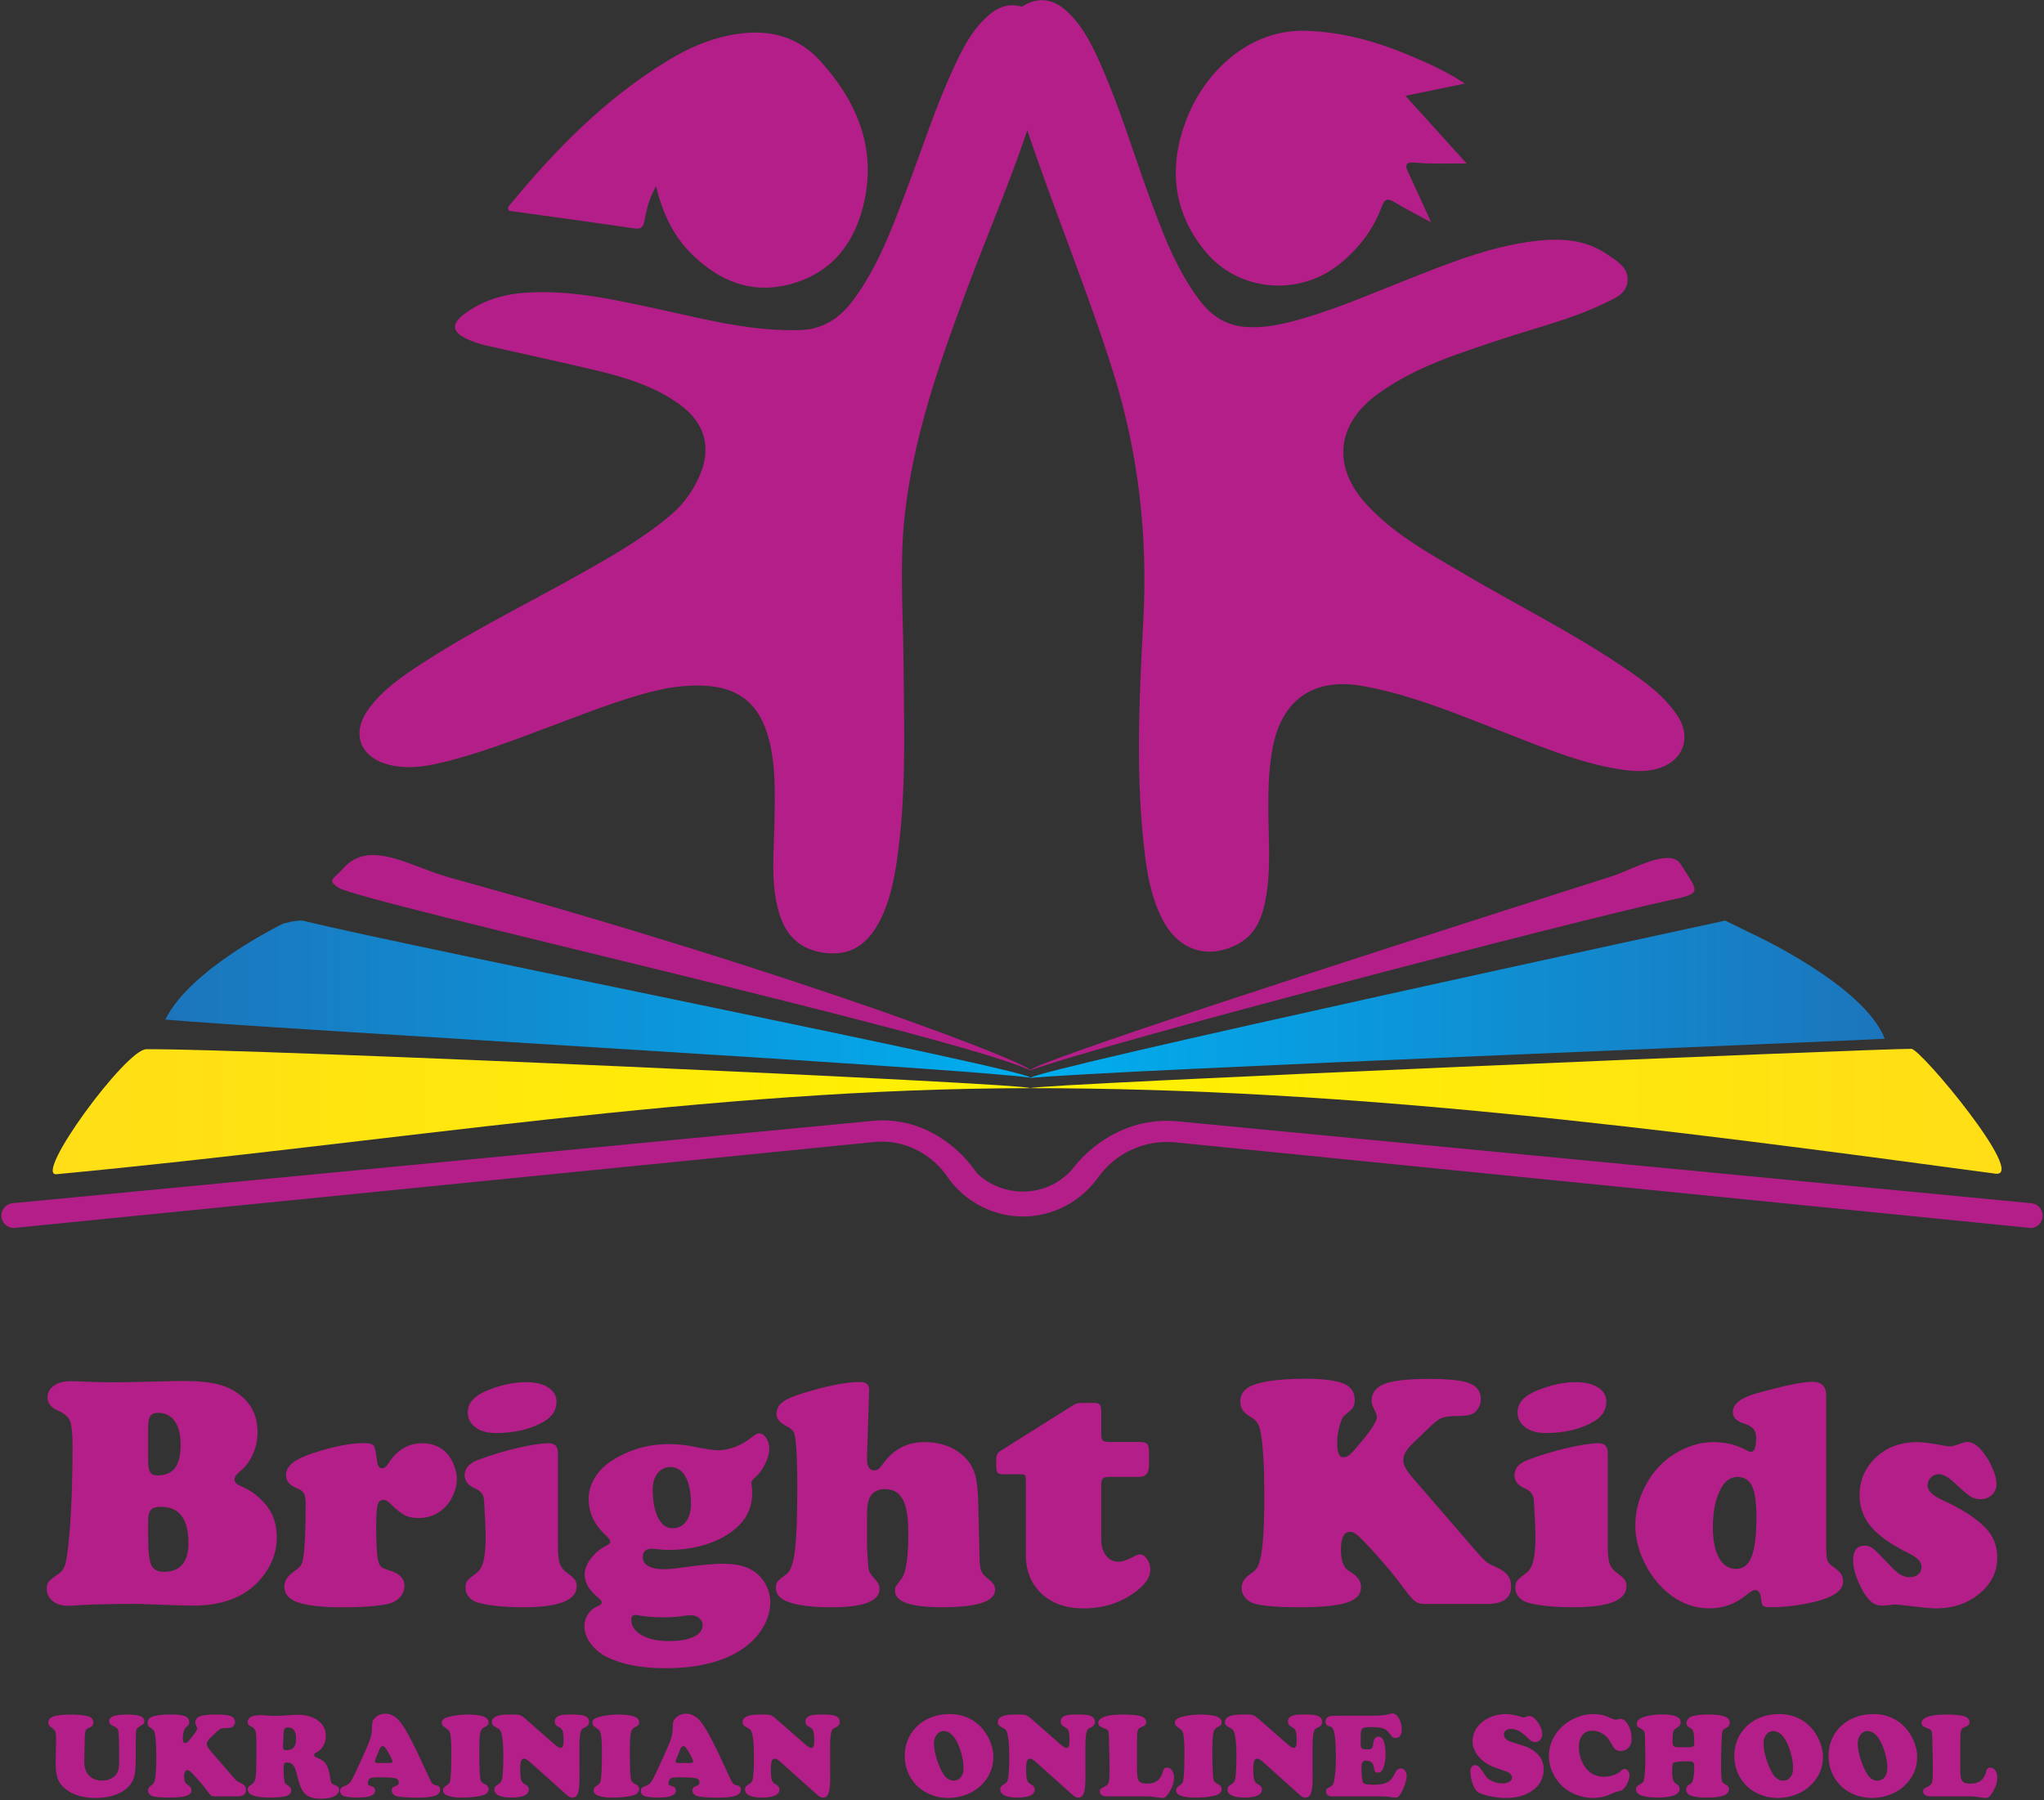 <svg width="1176" height="1036" viewBox="0 0 1176 1036" fill="none" xmlns="http://www.w3.org/2000/svg">
<rect x="0" y="0" width="1176" height="1036" fill="#333333" stroke="none"/>
<path d="M385.5 395.76C364.93 399.37 341.17 408.84 317.27 417.79C296.06 425.74 274.96 434 252.84 439.15C243.14 441.4 233.33 442.58 223.49 440.01C207.11 435.73 202 422.03 211.8 408.39C220.13 396.79 231.79 388.9 243.54 381.29C272.71 362.39 303.92 347.1 334.17 330.1C352.46 319.82 370.7 309.48 386.69 295.67C393.21 290.04 398.04 283.23 401.73 275.51C409.76 258.7 406.21 243.83 391.13 232.81C376.61 222.2 359.68 217.16 342.52 213.04C321.66 208.04 300.67 203.62 279.76 198.83C276.26 198.03 272.78 196.88 269.49 195.43C259.73 191.11 259.23 186.3 268.05 180.01C278.12 172.84 289.51 169.37 301.82 168.48C327.94 166.59 353.12 172.35 378.33 177.79C398.82 182.21 419.16 187.46 440.12 189.3C446.59 189.87 453.11 190.09 459.6 189.99C472.9 189.78 482.93 183.42 490.74 172.93C505.22 153.49 513.36 130.99 521.82 108.66C530.7 85.21 538.33 61.27 548.93 38.49C553.52 28.64 558.42 18.92 566.27 11.12C572.62 4.81 579.6 0.96 588.99 4.2C598.63 7.52 601.17 15.17 601.69 24.08C602.43 36.82 599.2 48.97 595.54 60.98C584.62 96.79 569.53 131.05 556.46 166.06C540.42 209.03 525.13 252.24 520.36 298.26C517.5 325.91 519.65 353.65 519.85 381.35C520.13 419.9 521.63 458.49 515.78 496.8C513.96 508.73 511.34 520.5 505.45 531.26C498.2 544.5 488.43 549.99 474.88 548.38C460.8 546.71 452.07 538.91 448.05 524.72C443.07 507.16 445.42 489.28 445.62 471.51C445.76 459.46 446.16 447.43 444.39 435.42C439.54 402.55 423.07 390.21 385.5 395.76Z" fill="#B41E89"/>
<path d="M377.47 107.19C373.46 114.14 371.97 120.47 370.83 126.83C370.15 130.64 369.01 132.06 364.72 131.42C340.69 127.85 316.6 124.62 292.84 121.31C291.63 119.5 292.77 118.64 293.46 117.79C319.81 85.77 348.67 56.45 384.4 34.75C397.68 26.68 411.9 20.8 427.58 19.12C445.06 17.24 460.34 22.17 472.08 35.21C492.59 57.98 504.05 84.2 497.36 115.43C492.2 139.5 478.81 157.36 453.86 163.74C432.2 169.27 413.95 161.7 398.46 146.68C387.63 136.17 381.23 123.03 377.47 107.19Z" fill="#B41E89"/>
<path d="M790.52 396.02C817.73 401.91 843.21 412.85 869.02 422.86C890.59 431.22 911.99 440.12 935.18 443.17C941.94 444.06 948.65 444.04 955.19 441.83C968.29 437.41 973.05 424.48 965.7 412.83C957.9 400.48 946.24 392.19 934.44 384.2C905.06 364.29 873.28 348.45 842.75 330.49C822.6 318.64 801.85 307.5 785.9 289.9C766.34 268.33 768.96 244.09 792.38 226.94C813.97 211.13 839.23 203.39 864.18 195.08C883.85 188.53 904.12 183.72 922.9 174.65C928.93 171.74 936.16 169.12 936.42 161.1C936.66 153.65 930.06 150.1 924.84 146.47C912.22 137.71 897.9 136.95 883.2 138.7C856.77 141.84 832.44 151.92 807.98 161.56C785.77 170.32 763.89 179.99 740.59 185.67C732.84 187.56 725.01 188.71 716.97 188.17C705.55 187.41 697.05 181.9 690.27 172.93C676.07 154.13 668.25 132.3 660.31 110.53C651.64 86.73 644.36 62.42 634.19 39.18C629.25 27.9 624.1 16.69 615.17 7.79C608.48 1.13 600.85 -2.16 591.61 1.84C582.95 5.59 580.38 13.04 580.15 21.84C579.65 40.81 585.51 58.49 591.43 76.07C606.99 122.25 625.73 167.29 640.35 213.82C655.05 260.61 660.4 308.17 657.8 357.2C655.39 402.61 653.13 448.19 658.93 493.6C660.47 505.61 662.97 517.44 668.41 528.36C677.54 546.69 694.36 552.44 711.87 543.43C720.99 538.74 725.24 530.49 727.42 521.02C731.69 502.45 729.72 483.58 729.71 464.83C729.7 452.75 730.03 440.75 732.52 428.86C737.95 402.98 755.17 390.67 781.26 394.32C784.37 394.77 787.44 395.45 790.52 396.02Z" fill="#B41E89"/>
<path d="M823.38 127.92C818.74 117.74 814.83 108.97 810.73 100.29C808.62 95.82 807.32 92.95 814.74 93.63C823.76 94.45 832.89 93.98 843.81 94.08C831.64 80.61 820.45 68.24 808.62 55.14C820.05 52.78 830.75 50.58 842.81 48.09C832.57 41.31 822.54 36.82 812.46 32.51C793.05 24.22 773.04 18.45 751.72 17.71C719.22 16.59 693.56 40.67 682.75 68.4C672.25 95.32 674.43 121.56 693.43 144.65C712.56 167.91 747.37 170.85 770.74 151.91C781.7 143.03 790.02 132.23 794.9 119.12C796.83 113.94 798.58 114.14 802.54 116.49C808.88 120.28 815.49 123.63 823.38 127.92Z" fill="#B41E89"/>
<path d="M1168.04 692.31L1167.58 692.29L677.47 645.26C653.51 642.96 630.93 654.31 616.38 673.48C616.36 673.51 616.33 673.54 616.31 673.56C610.16 680.16 601.79 684.63 592.26 685.52C580.69 686.61 570.03 682.55 562.31 675.37C562.22 675.28 562.11 675.16 562 675C548.27 655.1 526.16 642.7 502.1 645.01L8.42 692.29C4 692.31 0.78 695.53 0.78 699.48C0.78 703.43 4 706.65 7.95 706.65L503.04 657.17C520.2 655.45 536.42 663.94 545.91 678.35C546.15 678.72 546.39 679.06 546.63 679.36C556.44 692.03 571.8 700.04 588.54 700.04C605.93 700.04 621.81 691.41 631.55 677.89L631.68 677.71C641.8 663.4 658.83 655.64 676.27 657.39L1168.53 706.67C1172.51 706.64 1176.17 702.4 1175 697.68C1174.22 694.56 1171.26 692.44 1168.04 692.31Z" fill="#B41E89"/>
<path d="M592.8 620.32C637 615.85 1071.04 598.85 1084.36 597.72C1072.51 566.87 1008.21 537.43 1008.21 537.43L992.59 529.77C992.6 529.78 592.82 616.08 592.8 620.32Z" fill="url(#paint0_linear_1_3)"/>
<path d="M174.93 529.99C170.99 529.03 162.79 531.58 162.79 531.58C162.79 531.58 109.59 557.26 95.12 586.71C149.28 591.68 548.09 614.1 592.8 620.16C592.81 615.72 243.36 546.6 174.93 529.99Z" fill="url(#paint1_linear_1_3)"/>
<path d="M258.65 504.99C235.96 498.72 212.71 482.51 197.44 499.75C192.04 505.85 187.78 506.32 194.8 510.87C207.58 519.14 549.59 595.63 592.8 615.95C592.61 612.08 463.9 561.74 258.65 504.99Z" fill="#B41E89"/>
<path d="M967.02 497.34C960.82 487.47 938.97 500.55 927.55 504.19C765.67 555.73 592.58 612.04 592.8 615.95C628.97 602.11 906.21 529.77 960.71 518.03C979.63 513.96 977.38 513.82 967.02 497.34Z" fill="#B41E89"/>
<path d="M84.12 603.78C72.4 603.88 18.85 676.99 32.56 675.7C224.34 657.62 407.42 626.23 592.8 626.2C593.07 623.48 141.93 603.29 84.12 603.78Z" fill="url(#paint2_linear_1_3)"/>
<path d="M1099.71 603.56C1081.89 603.34 593.02 623.91 592.79 626.2C776.67 626.17 953.72 649.16 1147.97 675.38C1166.96 677.94 1105.14 603.62 1099.71 603.56Z" fill="url(#paint3_linear_1_3)"/>
<path d="M78.77 922.95L66.24 923.04C57.45 923.17 51.03 923.35 46.98 923.6C43.36 923.92 40.77 924.07 39.21 924.07C35.41 924.07 32.39 923.1 30.14 921.17C27.95 919.24 26.87 916.93 26.87 914.25C26.87 912.51 27.28 911.13 28.08 910.13C28.89 909.14 30.85 907.57 33.98 905.46C35.79 904.21 37.03 902.26 37.72 899.61C38.41 896.95 39.15 891.27 39.96 882.53C41.14 868.94 41.74 852.2 41.74 832.31C41.74 825.01 41.25 820.17 40.29 817.76C39.32 815.36 37.06 813.38 33.51 811.82C29.39 810.08 27.34 807.51 27.34 804.15C27.34 801.4 28.57 799.16 31.03 797.41C33.5 795.67 36.66 794.8 40.53 794.8C42.65 794.8 45.36 794.89 48.67 795.08C54.15 795.32 60.08 795.45 66.44 795.45C71.12 795.45 80.32 795.26 94.03 794.89C98.33 794.76 102.22 794.7 105.72 794.7C114.01 794.7 120.7 795.37 125.79 796.71C130.87 798.05 135.29 800.31 139.03 803.49C145.14 808.67 148.19 815.59 148.19 824.26C148.19 828.56 147.29 832.75 145.48 836.84C143.67 840.92 141.24 844.18 138.18 846.62C136 848.36 134.91 849.95 134.91 851.39C134.91 852.94 136.22 854.25 138.84 855.32C143.95 857.37 148.6 860.83 152.77 865.7C157.08 870.75 159.23 877.07 159.23 884.68C159.23 893.66 155.95 901.86 149.41 909.28C140.74 919.07 127.93 923.97 110.97 923.97C108.66 923.97 102.98 923.81 93.95 923.5C85.7 923.19 80.65 923.01 78.77 922.95ZM85.23 821.46V840.73C85.23 843.78 85.62 845.93 86.4 847.18C87.18 848.43 88.54 849.05 90.47 849.05C95.08 849.05 98.47 847.63 100.66 844.79C102.85 841.95 103.93 837.51 103.93 831.46C103.93 825.6 102.81 821.06 100.57 817.85C98.32 814.64 95.14 813.03 91.03 813.03C88.84 813.03 87.33 813.64 86.49 814.85C85.64 816.09 85.23 818.28 85.23 821.46ZM85.23 875.33V884.22C85.23 892.39 85.82 897.81 87.01 900.49C88.19 903.17 90.59 904.51 94.21 904.51C103.69 904.51 108.42 898.96 108.42 887.86C108.42 874.02 103.13 867.1 92.52 867.1C89.78 867.1 87.88 867.7 86.82 868.88C85.75 870.07 85.23 872.22 85.23 875.33Z" fill="#B41E89"/>
<path d="M208.96 830.44C212.27 830.44 214.28 830.91 215 831.84C215.71 832.78 216.36 835.77 216.92 840.82C217.24 843.57 218.2 844.94 219.82 844.94C221.07 844.94 222.25 844.04 223.38 842.22C228.37 834.43 234.88 830.53 242.92 830.53C248.59 830.53 253.25 832.37 256.86 836.05C258.6 837.86 260.04 840.18 261.16 843.02C262.28 845.86 262.84 848.59 262.84 851.21C262.84 854.15 262.15 857.15 260.79 860.24C259.42 863.33 257.64 865.87 255.46 867.87C251.47 871.67 246.57 873.57 240.77 873.57C237.59 873.57 234.92 873.01 232.77 871.89C230.62 870.77 227.8 868.49 224.3 865.06C222.99 863.75 221.78 863.1 220.65 863.1C218.91 863.1 217.77 864.08 217.24 866.05C216.71 868.01 216.44 872.15 216.44 878.45C216.44 887.86 216.77 894.29 217.46 897.71C217.9 899.58 218.51 900.88 219.28 901.59C220.07 902.3 221.73 903.04 224.29 903.79C229.9 905.48 232.71 908.41 232.71 912.59C232.71 915.15 231.81 917.37 230 919.28C228.18 921.18 225.79 922.44 222.8 923.07C216.81 924.32 208.02 924.94 196.42 924.94C185.38 924.94 177 923.97 171.26 922.04C166.15 920.3 163.59 917.27 163.59 912.97C163.59 909.73 165.46 906.83 169.2 904.27C171.02 903.09 172.26 902.01 172.95 901.04C173.63 900.07 174.1 898.75 174.35 897.06C175.34 891.39 175.85 880.88 175.85 865.54C175.85 862.74 175.53 860.72 174.91 859.5C174.29 858.29 173.04 857.3 171.17 856.55C166.74 854.81 164.53 852.29 164.53 848.98C164.53 845.98 166.06 843.41 169.11 841.26C172.16 839.1 177.28 836.97 184.45 834.85C194.07 831.97 202.23 830.5 208.96 830.44Z" fill="#B41E89"/>
<path d="M321.02 836.33V890.67C321.02 894.97 321.41 898.12 322.19 900.12C322.97 902.12 324.55 903.95 326.92 905.63C328.85 907 330.15 908.18 330.8 909.14C331.45 910.11 331.78 911.34 331.78 912.84C331.78 920.88 321.59 924.9 301.2 924.9C290.22 924.9 281.52 924.02 275.11 922.28C272.92 921.66 271.16 920.56 269.82 919.01C268.47 917.45 267.81 915.68 267.81 913.68C267.81 911.99 268.15 910.68 268.84 909.75C269.53 908.81 271.27 907.32 274.08 905.26C276.01 903.82 277.38 901.48 278.19 898.25C279 895.01 279.41 890.17 279.41 883.75C279.41 881.69 279.27 877.84 278.99 872.19C278.71 866.55 278.51 863.26 278.38 862.32C278.01 859.76 276.26 857.8 273.14 856.43C269.27 854.75 267.34 852.26 267.34 848.95C267.34 845.02 269.87 842.09 274.92 840.16C281.9 837.48 289.38 835.2 297.37 833.33C305.35 831.46 311.52 830.52 315.88 830.52C319.3 830.53 321.02 832.46 321.02 836.33ZM302.5 795.37C307.92 795.37 312.23 796.38 315.41 798.41C318.59 800.43 320.18 803.16 320.18 806.6C320.18 811.4 317.78 815.2 312.97 818.01C305.36 822.44 296.17 824.65 285.38 824.65C280.83 824.65 277.21 823.77 274.53 822.03C270.92 819.79 269.11 816.67 269.11 812.68C269.11 807.31 272.94 803.1 280.61 800.05C288.4 796.92 295.7 795.37 302.5 795.37Z" fill="#B41E89"/>
<path d="M436.71 824.83C438.27 824.83 439.65 825.72 440.83 827.5C442.01 829.27 442.6 831.35 442.6 833.72C442.6 836.28 441.8 839.18 440.22 842.42C438.63 845.66 436.71 848.25 434.47 850.18C433.03 851.43 432.32 852.43 432.32 853.18C432.32 853.36 432.37 854.11 432.5 855.42C432.69 856.73 432.78 857.91 432.78 858.97C432.78 866.4 430.29 872.63 425.3 877.68C420.81 882.17 415.03 885.66 407.95 888.15C400.87 890.65 393.09 891.9 384.61 891.9C382.55 891.9 380.52 891.77 378.53 891.52C376.9 891.33 375.66 891.24 374.79 891.24C371.48 891.24 369.83 892.89 369.83 896.2C369.83 898.32 370.91 899.99 373.06 901.21C375.21 902.42 378.13 903.03 381.81 903.03C384.29 903.03 387.97 902.69 392.84 902C403.07 900.56 410.61 899.85 415.47 899.85C422.83 899.85 428.53 901.06 432.59 903.49C435.83 905.36 438.4 907.98 440.31 911.35C442.21 914.72 443.16 918.33 443.16 922.2C443.16 928.5 440.85 934.6 436.24 940.53C430.75 947.51 422.67 952.69 412.01 956.05C403.65 958.67 394 959.98 383.02 959.98C369.17 959.98 357.95 957.87 349.35 953.62C345.36 951.62 342.18 949 339.81 945.77C337.43 942.53 336.25 939.16 336.25 935.67C336.25 933.23 336.92 930.99 338.26 928.93C339.6 926.87 341.3 925.41 343.36 924.54C345.23 923.79 346.17 922.98 346.17 922.1C346.17 921.42 345.38 920.42 343.83 919.11C338.84 914.94 336.35 910.6 336.35 906.11C336.35 903.12 337.54 900.03 339.95 896.85C342.35 893.67 345.33 891.21 348.89 889.46C350.39 888.72 351.13 887.97 351.13 887.22C351.13 886.34 350.2 885.03 348.33 883.29C341.91 877.37 338.69 870.44 338.69 862.53C338.69 858.36 339.83 854.36 342.11 850.56C344.39 846.76 347.55 843.51 351.61 840.83C361.65 834.28 372.78 831.01 385.01 831.01C389.87 831.01 395.29 831.63 401.28 832.88C406.95 834 410.85 834.56 412.97 834.56C419.76 834.56 426.53 831.89 433.26 826.52C434.75 825.39 435.91 824.83 436.71 824.83ZM365.54 929.31C363.98 929.31 363.2 930.21 363.2 932.02C363.2 935.7 365.2 938.68 369.18 940.96C373.17 943.23 378.35 944.37 384.71 944.37C390.83 944.37 395.61 943.57 399.07 941.94C402.53 940.32 404.26 938.05 404.26 935.11C404.26 933.56 403.6 932.23 402.3 931.14C400.99 930.05 399.36 929.5 397.43 929.5C396.44 929.5 395 929.63 393.13 929.88C389.63 930.44 385.74 930.72 381.44 930.72C378.26 930.72 375.2 930.57 372.27 930.25C370.08 930.06 368.31 929.82 366.94 929.5C366.32 929.36 365.85 929.31 365.54 929.31ZM385.93 844.19C382.81 844.19 380.3 845.37 378.4 847.74C376.5 850.11 375.55 853.26 375.55 857.19C375.55 863.92 376.58 869.31 378.64 873.37C380.7 877.42 383.42 879.45 386.78 879.45C390.09 879.45 392.71 878.19 394.64 875.66C396.56 873.14 397.54 869.76 397.54 865.51C397.54 858.84 396.52 853.65 394.5 849.93C392.46 846.23 389.61 844.32 385.93 844.19Z" fill="#B41E89"/>
<path d="M500.04 799.95L498.83 839.14C498.7 843.81 500.14 846.15 503.13 846.15C504.63 846.15 506.09 845.12 507.53 843.06C513.57 834.27 521.65 829.88 531.75 829.88C541.66 829.88 549.55 832.91 555.41 838.95C558.03 841.63 559.88 844.81 560.98 848.49C562.07 852.17 562.68 857.43 562.8 864.3L563.64 898.06C563.7 900.99 564.09 903.14 564.81 904.51C565.52 905.88 567.2 907.6 569.82 909.66C571.63 911.09 572.53 912.8 572.53 914.8C572.53 921.53 562.37 924.9 542.04 924.9C523.95 924.9 514.92 921.76 514.92 915.45C514.92 914.39 515.07 913.58 515.38 913.02C515.7 912.46 516.79 910.97 518.66 908.53C521.28 905.11 522.58 896.53 522.58 882.81C522.58 874.53 521.8 868.47 520.25 864.67C518.19 859.49 514.51 856.91 509.21 856.91C505.41 856.91 502.6 858.28 500.79 861.02C499.48 863.02 498.83 866.76 498.83 872.25V890.3C499.26 898.28 499.64 902.79 499.95 903.86C500.27 904.92 501.69 906.89 504.25 909.75C505.43 911.06 506.03 912.59 506.03 914.33C506.03 921.38 496.86 924.9 478.53 924.9C457.08 924.9 446.36 921.25 446.36 913.96C446.36 912.27 446.7 910.98 447.39 910.08C448.08 909.18 449.76 907.79 452.44 905.92C454.81 904.24 456.44 899.7 457.35 892.31C458.26 884.92 458.71 872.69 458.71 855.6C458.71 842.19 458.33 832.91 457.58 827.73C457.34 825.8 456.88 824.38 456.22 823.47C455.57 822.57 454.33 821.65 452.52 820.71C448.65 818.71 446.72 816.41 446.72 813.79C446.72 810.67 448.19 808.15 451.12 806.22C454.05 804.29 459.67 802.19 467.96 799.95C479.18 796.83 488.12 795.27 494.8 795.27C498.42 795.27 500.16 796.83 500.04 799.95Z" fill="#B41E89"/>
<path d="M633.6 854.38V885.99C633.6 889.73 634.52 892.79 636.36 895.16C638.2 897.53 640.55 898.71 643.43 898.71C645.86 898.71 649.07 897.59 653.06 895.35C654 894.78 654.93 894.5 655.87 894.5C657.36 894.5 658.73 895.41 659.98 897.22C661.23 899.03 661.85 900.99 661.85 903.11C661.85 906.98 659.74 910.68 655.49 914.24C646.64 921.78 635.91 925.56 623.32 925.56C613.35 925.56 605.33 922.73 599.28 917.09C593.24 911.44 590.21 904.01 590.21 894.77V851.57C590.21 850.13 590.04 849.25 589.7 848.9C589.36 848.55 588.47 848.39 587.03 848.39H577.4C575.59 848.39 574.44 848.09 573.94 847.5C573.44 846.91 573.19 845.52 573.19 843.34V839.22C573.25 837.35 573.97 835.98 575.34 835.1L618.18 808.17C619.24 807.61 620.55 807.33 622.11 807.33H629.68C631.24 807.33 632.28 807.69 632.81 808.41C633.33 809.12 633.61 810.54 633.61 812.67V825.29C633.61 827.17 633.91 828.38 634.5 828.94C635.1 829.5 636.36 829.78 638.29 829.78H655.59C657.89 829.78 659.39 830.2 660.08 831.04C660.77 831.88 661.11 833.68 661.11 836.42V841.94C661.11 844.94 660.67 847.01 659.8 848.16C658.92 849.31 657.33 849.89 655.03 849.89H638.1C636.36 849.89 635.16 850.21 634.54 850.83C633.91 851.46 633.6 852.64 633.6 854.38Z" fill="#B41E89"/>
<path d="M822.91 820.9L812.9 830.53C809.22 834.03 807.38 837.21 807.38 840.07C807.38 841.63 807.8 843.19 808.64 844.75C809.48 846.3 811.05 848.43 813.37 851.11L848.35 891.61C851.47 895.22 853.62 897.52 854.8 898.48C855.98 899.46 857.76 900.47 860.13 901.52C863.5 902.96 865.88 904.55 867.29 906.29C868.7 908.03 869.4 910.31 869.4 913.12C869.4 919.72 864.69 923.03 855.28 923.03H819.83C817.4 923.03 815.48 922.5 814.07 921.44C812.67 920.38 810.44 917.76 807.38 913.58C802.52 906.91 796.1 899.24 788.12 890.58C784.62 886.84 782.18 884.39 780.77 883.24C779.37 882.08 778.07 881.51 776.89 881.51C773.28 881.51 771.47 884.92 771.47 891.71C771.47 897.26 772.65 901.1 775.02 903.21C775.45 903.53 776.46 904.21 778.02 905.27C781.38 907.46 783.07 910.17 783.07 913.41C783.07 917.52 780.32 920.47 774.84 922.25C769.35 924.03 760.12 924.92 747.15 924.92C735.61 924.92 727.19 924.23 721.9 922.86C719.65 922.24 717.83 921.1 716.43 919.44C715.03 917.8 714.33 915.93 714.33 913.87C714.33 910.57 716.2 907.74 719.95 905.36C721.63 904.24 722.83 903.01 723.55 901.66C724.26 900.32 724.94 898.06 725.56 894.88C726.81 887.83 727.43 876.98 727.43 862.33C727.43 844.88 726.77 832.5 725.46 825.2C724.96 822.21 724.28 820.06 723.41 818.75C722.53 817.44 721.01 816.16 718.82 814.91C715.33 812.92 713.59 810.14 713.59 806.59C713.59 803.6 714.67 801.2 716.86 799.39C719.04 797.58 722.53 796.21 727.33 795.27C733.69 794.02 741.68 793.4 751.28 793.4C761.06 793.4 768.33 794.34 773.07 796.21C777.31 797.95 779.43 801.07 779.43 805.56C779.43 807.43 779.1 808.88 778.45 809.91C777.8 810.94 776.09 812.55 773.35 814.73C772.35 815.6 771.43 817.69 770.59 820.99C769.75 824.3 769.33 827.54 769.33 830.72C769.33 835.96 770.51 838.58 772.88 838.58C774.32 838.58 775.7 837.96 777.04 836.7C778.38 835.46 781.08 832.34 785.13 827.35C789.81 821.55 792.15 817.59 792.15 815.47C792.15 814.35 791.55 812.67 790.37 810.42C789.56 808.87 789.15 807.43 789.15 806.12C789.15 801.5 791.64 798.25 796.64 796.34C801.63 794.44 810.14 793.49 822.17 793.49C831.77 793.49 838.88 794.11 843.49 795.36C849.16 796.91 852 800.22 852 805.27C852 807.27 851.41 809.12 850.23 810.84C849.05 812.56 847.57 813.66 845.83 814.16C844.52 814.59 841.49 814.85 836.76 814.9C833.45 814.96 830.98 815.35 829.32 816.07C827.66 816.8 825.53 818.41 822.91 820.9Z" fill="#B41E89"/>
<path d="M925.04 836.33V890.67C925.04 894.97 925.44 898.12 926.21 900.12C926.99 902.12 928.56 903.95 930.93 905.63C932.86 907 934.16 908.18 934.81 909.14C935.47 910.11 935.79 911.34 935.79 912.84C935.79 920.88 925.6 924.9 905.21 924.9C894.23 924.9 885.53 924.02 879.11 922.28C876.93 921.66 875.17 920.56 873.82 919.01C872.48 917.45 871.81 915.68 871.81 913.68C871.81 911.99 872.15 910.68 872.84 909.75C873.53 908.81 875.27 907.32 878.07 905.26C880 903.82 881.38 901.48 882.19 898.25C883 895.01 883.41 890.17 883.41 883.75C883.41 881.69 883.27 877.84 882.99 872.19C882.71 866.55 882.5 863.26 882.38 862.32C882 859.76 880.26 857.8 877.14 856.43C873.27 854.75 871.34 852.26 871.34 848.95C871.34 845.02 873.87 842.09 878.92 840.16C885.9 837.48 893.38 835.2 901.36 833.33C909.35 831.46 915.52 830.52 919.88 830.52C923.33 830.53 925.04 832.46 925.04 836.33ZM906.52 795.37C911.94 795.37 916.24 796.38 919.42 798.41C922.6 800.43 924.19 803.16 924.19 806.6C924.19 811.4 921.8 815.2 916.99 818.01C909.38 822.44 900.19 824.65 889.4 824.65C884.85 824.65 881.23 823.77 878.55 822.03C874.94 819.79 873.13 816.67 873.13 812.68C873.13 807.31 876.96 803.1 884.63 800.05C892.43 796.92 899.72 795.37 906.52 795.37Z" fill="#B41E89"/>
<path d="M1050.66 802.85V888.24C1050.66 893.1 1050.86 896.22 1051.27 897.59C1051.68 898.96 1052.81 900.3 1054.69 901.61C1056.93 903.17 1058.45 904.55 1059.23 905.73C1060.01 906.91 1060.4 908.35 1060.4 910.03C1060.4 915.02 1055.39 918.82 1045.35 921.44C1036.31 923.74 1027.26 924.9 1018.22 924.9C1016.22 924.9 1014.93 924.6 1014.34 924.01C1013.74 923.41 1013.36 922 1013.17 919.75C1012.86 916.57 1011.73 914.98 1009.81 914.98C1008.74 914.98 1007.09 915.91 1004.85 917.78C998.49 922.96 991.41 925.55 983.62 925.55C973.95 925.55 965.25 921.96 957.52 914.79C952.98 910.49 949.29 905.53 946.49 899.92C942.75 892.62 940.88 885.24 940.88 877.75C940.88 868.96 943.31 860.49 948.17 852.31C952.66 844.77 958.77 838.98 966.5 834.92C972.99 831.55 979.37 829.87 985.68 829.87C992.91 829.87 999.39 831.49 1005.13 834.73C1006.06 835.23 1006.81 835.48 1007.37 835.48C1009.37 835.48 1010.37 832.8 1010.37 827.44C1010.37 825.13 1009.82 823.37 1008.73 822.15C1007.65 820.93 1005.69 819.89 1002.88 819.02C998.96 817.77 996.99 815.59 996.99 812.47C996.99 807.92 1001.52 804.37 1010.55 801.81C1026.51 797.38 1037.21 795.17 1042.63 795.17C1047.98 795.18 1050.66 797.74 1050.66 802.85ZM999.87 849.89C995.81 849.89 992.61 852.04 990.24 856.35C987.06 862.09 985.47 869.63 985.47 878.98C985.47 887.46 987 893.85 990.05 898.15C992.24 901.27 995.2 902.83 998.94 902.83C1002.99 902.83 1005.93 900.47 1007.78 895.77C1009.61 891.06 1010.54 883.47 1010.54 872.99C1010.54 863.4 1009.46 857 1007.27 853.82C1005.58 851.33 1003.11 850.02 999.87 849.89Z" fill="#B41E89"/>
<path d="M1103.3 829.88C1106.43 829.88 1111.5 830.57 1118.55 831.94C1119.99 832.18 1121.17 832.31 1122.1 832.31C1123.17 832.31 1125.22 831.75 1128.28 830.63C1129.71 830.06 1130.93 829.78 1131.92 829.78C1134.79 829.78 1137.69 831.62 1140.62 835.3C1142.99 838.24 1144.92 841.44 1146.42 844.94C1147.92 848.43 1148.67 851.45 1148.67 854.01C1148.67 856.5 1147.79 858.57 1146.05 860.23C1144.3 861.88 1142.12 862.71 1139.5 862.71C1137.31 862.71 1135.37 862.18 1133.65 861.12C1131.93 860.05 1129.18 857.71 1125.37 854.1C1121.38 850.23 1118.07 848.3 1115.45 848.3C1113.71 848.3 1112.2 848.94 1110.91 850.22C1109.64 851.5 1108.99 853.01 1108.99 854.76C1108.99 857.81 1111.92 860.68 1117.78 863.36C1128.31 868.1 1136.39 873.27 1142 878.89C1146.74 883.62 1149.11 889.42 1149.11 896.28C1149.11 904.95 1145.31 912.18 1137.7 917.98C1131.16 923.03 1123.15 925.56 1113.67 925.56C1111.23 925.56 1106.8 925.15 1100.39 924.34C1094.34 923.65 1090.94 923.31 1090.19 923.31C1089.38 923.31 1088.45 923.4 1087.39 923.59C1085.57 923.84 1084.26 923.97 1083.46 923.97C1080.52 923.97 1078.22 923.22 1076.54 921.72C1073.98 919.42 1071.61 915.78 1069.43 910.82C1067.24 905.86 1066.15 901.6 1066.15 898.05C1066.15 892.31 1068.4 889.44 1072.89 889.44C1074.63 889.44 1076.24 890.02 1077.71 891.17C1079.17 892.33 1082.25 895.4 1086.93 900.39C1089.49 903.13 1091.6 905.02 1093.29 906.05C1094.97 907.08 1096.78 907.59 1098.71 907.59C1100.77 907.59 1102.42 907.04 1103.67 905.95C1104.92 904.86 1105.54 903.41 1105.54 901.6C1105.54 898.8 1103.14 896.24 1098.34 893.93C1088.29 889.01 1081.05 883.93 1076.59 878.69C1072.13 873.45 1069.9 867.41 1069.9 860.54C1069.9 853.12 1072.17 846.74 1076.72 841.37C1083.23 833.71 1092.08 829.88 1103.3 829.88Z" fill="#B41E89"/>
<path d="M78.08 1004.33V1012.63C78.08 1017.64 77.71 1021.19 76.96 1023.28C75.35 1027.68 71.81 1030.86 66.35 1032.84C63.04 1034.06 59.3 1034.68 55.13 1034.68C47.85 1034.68 42.02 1032.95 37.65 1029.48C35.52 1027.78 34.04 1025.81 33.23 1023.56C32.41 1021.31 32.01 1018.07 32.01 1013.83C32.01 1012.17 32.07 1009.45 32.18 1005.67C32.25 1003 32.28 1001.23 32.28 1000.36C32.28 998.48 32.14 997.17 31.85 996.45C31.56 995.73 30.95 995.04 30 994.41C28.5 993.44 27.76 992.35 27.76 991.15C27.76 990.27 28.14 989.48 28.9 988.8C29.66 988.12 30.66 987.66 31.91 987.41C34.4 986.91 37.35 986.66 40.75 986.66C44.49 986.66 47.6 986.94 50.07 987.51C52.5 988.05 53.71 989.29 53.71 991.22C53.71 992.17 53.36 992.93 52.66 993.5C52.5 993.64 51.82 993.99 50.62 994.55C49.89 994.87 49.4 995.45 49.14 996.28C48.88 997.11 48.75 998.5 48.75 1000.43C48.75 1002.4 48.66 1006.67 48.48 1013.22C48.37 1017.12 49.42 1020.09 51.64 1022.13C53.45 1023.81 55.79 1024.65 58.65 1024.65C60.46 1024.65 62.11 1024.32 63.58 1023.65C65.05 1022.98 66.18 1022.07 66.95 1020.91C67.56 1020.03 67.98 1019.04 68.21 1017.95C68.44 1016.86 68.55 1015.38 68.55 1013.49V1006C68.44 1000.26 68.27 996.9 68.06 995.92C67.84 994.93 67.11 994.16 65.87 993.59C64.69 993.07 63.89 992.59 63.45 992.16C63.01 991.73 62.8 991.2 62.8 990.56C62.8 989.2 63.61 988.21 65.23 987.58C66.85 986.96 69.45 986.64 73.04 986.64C76.55 986.64 79.1 986.95 80.68 987.56C82.26 988.17 83.04 989.15 83.04 990.48C83.04 991.14 82.9 991.63 82.63 991.94C82.36 992.25 81.64 992.74 80.49 993.4C79.29 994.08 78.6 994.81 78.43 995.59C78.23 996.39 78.13 999.3 78.08 1004.33Z" fill="#B41E89"/>
<path d="M124.64 996.61L121 1000.11C119.66 1001.38 118.99 1002.54 118.99 1003.58C118.99 1004.15 119.14 1004.71 119.45 1005.28C119.76 1005.85 120.33 1006.62 121.17 1007.59L133.89 1022.32C135.02 1023.64 135.81 1024.47 136.24 1024.82C136.67 1025.17 137.32 1025.54 138.18 1025.93C139.4 1026.45 140.27 1027.03 140.78 1027.66C141.29 1028.29 141.55 1029.12 141.55 1030.14C141.55 1032.54 139.84 1033.75 136.41 1033.75H123.52C122.64 1033.75 121.94 1033.56 121.43 1033.17C120.92 1032.78 120.11 1031.83 119 1030.31C117.23 1027.88 114.9 1025.1 111.99 1021.94C110.72 1020.58 109.83 1019.69 109.32 1019.27C108.81 1018.85 108.34 1018.64 107.91 1018.64C106.6 1018.64 105.94 1019.88 105.94 1022.35C105.94 1024.37 106.37 1025.76 107.23 1026.53C107.39 1026.64 107.75 1026.89 108.32 1027.28C109.54 1028.07 110.16 1029.06 110.16 1030.24C110.16 1031.74 109.16 1032.81 107.17 1033.45C105.17 1034.1 101.82 1034.42 97.1 1034.42C92.9 1034.42 89.84 1034.17 87.92 1033.67C87.1 1033.44 86.44 1033.03 85.93 1032.43C85.42 1031.83 85.16 1031.15 85.16 1030.41C85.16 1029.21 85.84 1028.18 87.2 1027.32C87.81 1026.91 88.25 1026.46 88.51 1025.98C88.77 1025.49 89.01 1024.67 89.24 1023.51C89.69 1020.95 89.92 1017 89.92 1011.67C89.92 1005.32 89.68 1000.82 89.21 998.17C89.03 997.08 88.78 996.3 88.46 995.82C88.14 995.34 87.59 994.88 86.79 994.43C85.52 993.71 84.89 992.7 84.89 991.4C84.89 990.31 85.29 989.44 86.08 988.78C86.87 988.12 88.14 987.62 89.89 987.28C92.2 986.83 95.1 986.6 98.6 986.6C102.16 986.6 104.8 986.94 106.52 987.62C108.06 988.25 108.83 989.39 108.83 991.02C108.83 991.7 108.71 992.23 108.47 992.6C108.23 992.97 107.61 993.56 106.62 994.35C106.26 994.67 105.92 995.43 105.62 996.63C105.31 997.83 105.16 999.01 105.16 1000.17C105.16 1002.08 105.59 1003.03 106.45 1003.03C106.97 1003.03 107.48 1002.8 107.96 1002.35C108.45 1001.9 109.43 1000.76 110.9 998.95C112.6 996.84 113.45 995.4 113.45 994.63C113.45 994.22 113.23 993.61 112.8 992.79C112.51 992.22 112.36 991.7 112.36 991.23C112.36 989.55 113.27 988.37 115.08 987.68C116.89 986.99 119.99 986.64 124.37 986.64C127.86 986.64 130.45 986.87 132.12 987.32C134.18 987.89 135.21 989.09 135.21 990.93C135.21 991.66 134.99 992.33 134.56 992.95C134.13 993.57 133.6 993.98 132.96 994.16C132.48 994.32 131.38 994.41 129.66 994.43C128.46 994.45 127.56 994.6 126.96 994.86C126.37 995.12 125.6 995.7 124.64 996.61Z" fill="#B41E89"/>
<path d="M165.18 1014.23C164.32 1014.23 163.77 1014.49 163.53 1015.01C163.29 1015.53 163.17 1016.74 163.17 1018.65C163.17 1021.53 163.35 1023.77 163.71 1025.38C163.82 1025.83 163.99 1026.19 164.22 1026.43C164.45 1026.68 164.88 1026.99 165.51 1027.35C166.87 1028.1 167.55 1029.09 167.55 1030.31C167.55 1031.81 166.6 1032.87 164.71 1033.49C162.82 1034.11 159.61 1034.43 155.1 1034.43C146.71 1034.43 142.52 1032.84 142.52 1029.67C142.52 1029.13 142.64 1028.69 142.89 1028.36C143.14 1028.03 143.71 1027.57 144.59 1026.98C145.59 1026.32 146.26 1025.55 146.61 1024.65C146.96 1023.75 147.21 1022.21 147.34 1020.01C147.45 1018.4 147.51 1012.63 147.51 1002.7C147.51 999.55 147.35 997.41 147.03 996.27C146.71 995.13 146.03 994.31 144.99 993.79C143.99 993.31 143.32 992.88 142.98 992.48C142.64 992.08 142.47 991.57 142.47 990.93C142.47 990.09 142.79 989.36 143.44 988.74C144.09 988.12 144.99 987.66 146.14 987.36C147.12 987.11 148.45 986.99 150.15 986.99C150.9 986.99 152.77 987.1 155.76 987.33C156.33 987.38 157.22 987.4 158.45 987.4C160.49 987.4 163.21 987.26 166.61 986.99C168.76 986.83 170.27 986.75 171.13 986.75C175.98 986.75 180 987.92 183.17 990.25C186.03 992.36 187.46 995.28 187.46 999.02C187.46 1001.11 186.96 1003.01 185.96 1004.72C184.96 1006.43 183.59 1007.72 181.84 1008.58C181.11 1008.94 180.75 1009.37 180.75 1009.87C180.75 1010.53 181.31 1011.06 182.42 1011.47C184.8 1012.33 186.55 1013.64 187.66 1015.38C188.77 1017.12 189.56 1019.8 190.04 1023.41C190.24 1024.91 190.54 1025.88 190.92 1026.32C191.31 1026.76 192.2 1027.19 193.61 1027.6C194.04 1027.74 194.4 1028.03 194.7 1028.47C194.99 1028.91 195.14 1029.41 195.14 1029.95C195.14 1030.65 194.87 1031.36 194.32 1032.08C193.78 1032.79 193.07 1033.36 192.21 1033.76C190.31 1034.64 187.7 1035.09 184.39 1035.09C179.97 1035.09 176.81 1033.92 174.9 1031.59C174.04 1030.55 173.31 1029.23 172.71 1027.64C172.11 1026.05 171.4 1023.58 170.58 1020.23C170.06 1018.08 169.39 1016.56 168.59 1015.67C167.83 1014.77 166.68 1014.3 165.18 1014.23ZM163.21 996.88L162.84 1004.8C162.84 1004.87 162.84 1004.97 162.84 1005.11C162.84 1005.93 162.96 1006.47 163.2 1006.74C163.44 1007.01 163.92 1007.15 164.65 1007.15C166.65 1007.15 168.1 1006.63 169 1005.6C169.91 1004.57 170.36 1002.92 170.36 1000.65C170.36 996.27 168.81 994.09 165.7 994.09C164.82 994.09 164.19 994.29 163.83 994.7C163.47 995.11 163.26 995.84 163.21 996.88Z" fill="#B41E89"/>
<path d="M240.96 1010.25L247.39 1024.02C248 1025.29 248.51 1026.12 248.92 1026.52C249.33 1026.92 249.95 1027.18 250.79 1027.32C252.42 1027.57 253.24 1028.4 253.24 1029.8C253.24 1031.46 252.24 1032.65 250.25 1033.37C248.25 1034.1 244.99 1034.46 240.45 1034.46C235.33 1034.46 231.53 1034.24 229.06 1033.81C227.93 1033.61 227.02 1033.19 226.36 1032.57C225.69 1031.95 225.36 1031.19 225.36 1030.31C225.36 1029.63 225.54 1029.1 225.89 1028.73C226.24 1028.36 226.89 1028.01 227.85 1027.69C228.92 1027.33 229.45 1026.72 229.45 1025.85C229.45 1024.33 228.53 1023.43 226.7 1023.16C224.73 1022.89 221.95 1022.75 218.37 1022.75C215.35 1022.75 213.55 1022.93 212.96 1023.29C212.6 1023.52 212.28 1023.92 212.01 1024.51C211.74 1025.1 211.6 1025.67 211.6 1026.21C211.6 1026.71 211.7 1027.03 211.89 1027.18C212.08 1027.33 212.71 1027.57 213.78 1027.91C215.16 1028.32 215.85 1029.13 215.85 1030.36C215.85 1033.06 212.62 1034.41 206.16 1034.41C202.49 1034.41 199.79 1034.16 198.07 1033.66C196.48 1033.18 195.69 1032.14 195.69 1030.53C195.69 1029.83 195.87 1029.28 196.22 1028.9C196.57 1028.52 197.2 1028.16 198.11 1027.85C199.58 1027.33 200.7 1026.6 201.46 1025.66C202.22 1024.72 203.3 1022.71 204.71 1019.62L209.51 1009.11C211.28 1005.26 212.46 1002.37 213.06 1000.45C213.66 998.53 213.97 996.66 214 994.82C214.02 992.87 214.14 991.52 214.36 990.76C214.58 990 215.06 989.26 215.81 988.53C217.37 986.94 219.37 986.15 221.8 986.15C224.09 986.15 226.28 987.05 228.36 988.84C231.21 991.3 235.43 998.44 240.96 1010.25ZM217.29 1014.53H223.96C225.18 1014.53 225.8 1014.26 225.8 1013.71C225.8 1012.96 224.95 1011.13 223.25 1008.2C222.48 1006.86 221.89 1005.97 221.48 1005.51C221.07 1005.06 220.64 1004.83 220.19 1004.83C219.37 1004.83 218.69 1005.59 218.15 1007.11C218.06 1007.31 217.73 1008.12 217.16 1009.53C216.21 1011.84 215.73 1013.23 215.73 1013.68C215.73 1014.25 216.25 1014.53 217.29 1014.53Z" fill="#B41E89"/>
<path d="M269.16 986.61C271.74 986.61 274.18 986.84 276.47 987.29C279.55 987.9 281.1 989.21 281.1 991.2C281.1 991.86 280.95 992.35 280.64 992.68C280.33 993.01 279.56 993.49 278.31 994.13C277.27 994.65 276.58 995.8 276.25 997.56C275.92 999.33 275.76 1002.78 275.76 1007.9C275.76 1016.56 275.98 1021.92 276.41 1023.99C276.57 1024.65 276.81 1025.15 277.14 1025.5C277.47 1025.85 278.04 1026.23 278.86 1026.64C280.36 1027.32 281.11 1028.31 281.11 1029.6C281.11 1031.41 279.73 1032.66 276.96 1033.34C273.97 1034.07 270.3 1034.43 265.97 1034.43C258.58 1034.43 254.88 1033.02 254.88 1030.21C254.88 1029.19 255.61 1028.24 257.06 1027.35C258.17 1026.67 258.83 1025.74 259.03 1024.56C259.46 1021.98 259.68 1016.49 259.68 1008.1C259.68 1002.3 259.39 998.58 258.8 996.94C258.48 996.01 257.72 995.17 256.52 994.42C255.59 993.81 254.97 993.3 254.65 992.89C254.33 992.48 254.17 991.96 254.17 991.33C254.17 990.36 254.64 989.58 255.58 989C256.52 988.42 258.18 987.91 260.56 987.45C263.39 986.9 266.25 986.61 269.16 986.61Z" fill="#B41E89"/>
<path d="M302.11 988.96L319.05 1003.79C320.64 1005.17 321.78 1005.86 322.49 1005.86C323.67 1005.86 324.26 1004.6 324.26 1002.09C324.26 999.23 324.09 997.28 323.75 996.24C323.41 995.2 322.7 994.41 321.61 993.89C320.73 993.46 320.1 993 319.74 992.51C319.38 992.02 319.2 991.39 319.2 990.62C319.2 988.71 320.5 987.49 323.11 986.95C324.18 986.72 326.03 986.61 328.69 986.61C332.11 986.61 334.48 986.81 335.8 987.22C337.89 987.85 338.93 989.06 338.93 990.83C338.93 992.3 338.08 993.41 336.38 994.16C335.7 994.45 335.23 994.72 334.99 994.94C334.75 995.16 334.53 995.51 334.34 995.96C333.73 997.46 333.41 1000.29 333.39 1004.46V1015.55C333.39 1017.25 333.4 1019.58 333.42 1022.52C333.44 1026.51 333.2 1029.39 332.71 1031.16C332.1 1033.36 330.99 1034.46 329.38 1034.46C328.68 1034.46 328.07 1034.31 327.56 1034.02C327.05 1033.73 326.2 1033.05 325.03 1031.98L304.86 1013.92C303.45 1012.65 302.29 1012.01 301.36 1012.01C299.98 1012.01 299.29 1013.93 299.29 1017.76C299.29 1020.91 299.47 1023.07 299.82 1024.22C300.17 1025.37 300.89 1026.23 301.98 1026.77C303.5 1027.52 304.26 1028.49 304.26 1029.7C304.26 1032.85 300.87 1034.43 294.09 1034.43C291.03 1034.43 288.65 1034.03 286.97 1033.22C285.28 1032.42 284.44 1031.28 284.44 1029.8C284.44 1029.03 284.6 1028.45 284.92 1028.07C285.24 1027.69 285.95 1027.16 287.06 1026.51C288.13 1025.88 288.77 1024.75 289 1023.14C289.39 1020.22 289.58 1016.01 289.58 1010.52C289.58 1004.67 289.24 1000.41 288.56 997.73C288.31 996.76 287.99 996.03 287.61 995.55C287.22 995.07 286.59 994.62 285.71 994.19C284.69 993.69 283.98 993.2 283.58 992.73C283.18 992.25 282.98 991.68 282.98 991C282.98 988.82 284.85 987.45 288.59 986.88C289.86 986.7 292.08 986.61 295.26 986.61C297.07 986.61 298.39 986.75 299.22 987.03C300 987.32 300.98 987.96 302.11 988.96Z" fill="#B41E89"/>
<path d="M355.78 986.61C358.36 986.61 360.8 986.84 363.09 987.29C366.17 987.9 367.72 989.21 367.72 991.2C367.72 991.86 367.57 992.35 367.26 992.68C366.95 993.01 366.18 993.49 364.93 994.13C363.89 994.65 363.2 995.8 362.87 997.56C362.54 999.33 362.38 1002.78 362.38 1007.9C362.38 1016.56 362.6 1021.92 363.03 1023.99C363.19 1024.65 363.43 1025.15 363.76 1025.5C364.09 1025.85 364.66 1026.23 365.48 1026.64C366.98 1027.32 367.73 1028.31 367.73 1029.6C367.73 1031.41 366.35 1032.66 363.58 1033.34C360.59 1034.07 356.92 1034.43 352.59 1034.43C345.2 1034.43 341.5 1033.02 341.5 1030.21C341.5 1029.19 342.23 1028.24 343.68 1027.35C344.79 1026.67 345.45 1025.74 345.65 1024.56C346.08 1021.98 346.3 1016.49 346.3 1008.1C346.3 1002.3 346.01 998.58 345.42 996.94C345.1 996.01 344.34 995.17 343.14 994.42C342.21 993.81 341.59 993.3 341.27 992.89C340.95 992.48 340.79 991.96 340.79 991.33C340.79 990.36 341.26 989.58 342.2 989C343.14 988.42 344.8 987.91 347.18 987.45C350.01 986.9 352.88 986.61 355.78 986.61Z" fill="#B41E89"/>
<path d="M413.98 1010.25L420.41 1024.02C421.02 1025.29 421.53 1026.12 421.94 1026.52C422.35 1026.92 422.97 1027.18 423.81 1027.32C425.44 1027.57 426.26 1028.4 426.26 1029.8C426.26 1031.46 425.26 1032.65 423.27 1033.37C421.27 1034.1 418.01 1034.46 413.47 1034.46C408.35 1034.46 404.55 1034.24 402.08 1033.81C400.95 1033.61 400.04 1033.19 399.38 1032.57C398.71 1031.95 398.38 1031.19 398.38 1030.31C398.38 1029.63 398.56 1029.1 398.91 1028.73C399.26 1028.36 399.91 1028.01 400.87 1027.69C401.94 1027.33 402.47 1026.72 402.47 1025.85C402.47 1024.33 401.55 1023.43 399.72 1023.16C397.75 1022.89 394.97 1022.75 391.39 1022.75C388.37 1022.75 386.57 1022.93 385.98 1023.29C385.62 1023.52 385.3 1023.92 385.03 1024.51C384.76 1025.1 384.62 1025.67 384.62 1026.21C384.62 1026.71 384.72 1027.03 384.91 1027.18C385.1 1027.33 385.73 1027.57 386.8 1027.91C388.18 1028.32 388.87 1029.13 388.87 1030.36C388.87 1033.06 385.64 1034.41 379.18 1034.41C375.51 1034.41 372.81 1034.16 371.09 1033.66C369.5 1033.18 368.71 1032.14 368.71 1030.53C368.71 1029.83 368.89 1029.28 369.24 1028.9C369.59 1028.52 370.22 1028.16 371.13 1027.85C372.6 1027.33 373.72 1026.6 374.48 1025.66C375.24 1024.72 376.32 1022.71 377.73 1019.62L382.53 1009.11C384.3 1005.26 385.48 1002.37 386.08 1000.45C386.68 998.53 386.99 996.66 387.02 994.82C387.04 992.87 387.16 991.52 387.38 990.76C387.6 990 388.08 989.26 388.83 988.53C390.39 986.94 392.39 986.15 394.82 986.15C397.11 986.15 399.3 987.05 401.38 988.84C404.23 991.3 408.44 998.44 413.98 1010.25ZM390.31 1014.53H396.98C398.2 1014.53 398.82 1014.26 398.82 1013.71C398.82 1012.96 397.97 1011.13 396.27 1008.2C395.5 1006.86 394.91 1005.97 394.5 1005.51C394.09 1005.06 393.66 1004.83 393.21 1004.83C392.39 1004.83 391.71 1005.59 391.17 1007.11C391.08 1007.31 390.75 1008.12 390.18 1009.53C389.23 1011.84 388.75 1013.23 388.75 1013.68C388.74 1014.25 389.26 1014.53 390.31 1014.53Z" fill="#B41E89"/>
<path d="M446.32 988.96L463.26 1003.79C464.85 1005.17 465.99 1005.86 466.7 1005.86C467.88 1005.86 468.47 1004.6 468.47 1002.09C468.47 999.23 468.3 997.28 467.96 996.24C467.62 995.2 466.91 994.41 465.82 993.89C464.94 993.46 464.31 993 463.95 992.51C463.59 992.02 463.41 991.39 463.41 990.62C463.41 988.71 464.71 987.49 467.32 986.95C468.39 986.72 470.24 986.61 472.9 986.61C476.32 986.61 478.69 986.81 480.01 987.22C482.1 987.85 483.14 989.06 483.14 990.83C483.14 992.3 482.29 993.41 480.59 994.16C479.91 994.45 479.44 994.72 479.2 994.94C478.96 995.16 478.74 995.51 478.55 995.96C477.94 997.46 477.62 1000.29 477.6 1004.46V1015.55C477.6 1017.25 477.61 1019.58 477.63 1022.52C477.65 1026.51 477.41 1029.39 476.92 1031.16C476.31 1033.36 475.2 1034.46 473.59 1034.46C472.89 1034.46 472.28 1034.31 471.77 1034.02C471.26 1033.73 470.41 1033.05 469.24 1031.98L449.07 1013.92C447.66 1012.65 446.5 1012.01 445.57 1012.01C444.19 1012.01 443.5 1013.93 443.5 1017.76C443.5 1020.91 443.68 1023.07 444.03 1024.22C444.38 1025.37 445.1 1026.23 446.19 1026.77C447.71 1027.52 448.47 1028.49 448.47 1029.7C448.47 1032.85 445.08 1034.43 438.3 1034.43C435.24 1034.43 432.86 1034.03 431.18 1033.22C429.49 1032.42 428.65 1031.28 428.65 1029.8C428.65 1029.03 428.81 1028.45 429.13 1028.07C429.45 1027.69 430.16 1027.16 431.27 1026.51C432.34 1025.88 432.98 1024.75 433.21 1023.14C433.6 1020.22 433.79 1016.01 433.79 1010.52C433.79 1004.67 433.45 1000.41 432.77 997.73C432.52 996.76 432.2 996.03 431.82 995.55C431.43 995.07 430.8 994.62 429.92 994.19C428.9 993.69 428.19 993.2 427.79 992.73C427.39 992.25 427.19 991.68 427.19 991C427.19 988.82 429.06 987.45 432.8 986.88C434.07 986.7 436.29 986.61 439.47 986.61C441.28 986.61 442.6 986.75 443.43 987.03C444.21 987.32 445.19 987.96 446.32 988.96Z" fill="#B41E89"/>
<path d="M546.38 986.37C552.21 986.37 557.3 988.04 561.65 991.37C564.6 993.66 566.99 996.63 568.83 1000.28C570.62 1003.91 571.52 1007.54 571.52 1011.16C571.52 1016.51 569.75 1021.3 566.21 1025.51C563.22 1029.09 559.31 1031.67 554.48 1033.23C551.51 1034.18 548.53 1034.66 545.54 1034.66C541.62 1034.66 537.86 1033.84 534.28 1032.21C529.95 1030.24 526.56 1027.26 524.11 1023.26C521.73 1019.41 520.54 1015.15 520.54 1010.51C520.54 1005.11 522.07 1000.35 525.13 996.22C527.85 992.55 531.51 989.85 536.12 988.13C539.2 986.96 542.62 986.37 546.38 986.37ZM543.15 996.13C541.25 996.13 539.74 996.98 538.63 998.68C537.77 999.95 537.34 1001.46 537.34 1003.2C537.34 1005.76 537.86 1008.73 538.9 1012.09C539.94 1015.45 541.26 1018.45 542.85 1021.05C543.55 1022.16 544.42 1023.05 545.45 1023.7C546.48 1024.36 547.53 1024.69 548.6 1024.69C550.32 1024.69 551.71 1024.04 552.77 1022.75C553.82 1021.46 554.35 1019.76 554.35 1017.65C554.35 1014.91 553.91 1011.95 553.02 1008.77C552.14 1005.6 550.99 1002.89 549.58 1000.64C548.72 999.26 547.72 998.17 546.59 997.37C545.45 996.6 544.31 996.18 543.15 996.13Z" fill="#B41E89"/>
<path d="M593.18 988.96L610.12 1003.79C611.71 1005.17 612.85 1005.86 613.56 1005.86C614.74 1005.86 615.33 1004.6 615.33 1002.09C615.33 999.23 615.16 997.28 614.82 996.24C614.48 995.2 613.77 994.41 612.68 993.89C611.8 993.46 611.17 993 610.81 992.51C610.45 992.02 610.27 991.39 610.27 990.62C610.27 988.71 611.57 987.49 614.18 986.95C615.25 986.72 617.1 986.61 619.76 986.61C623.18 986.61 625.55 986.81 626.87 987.22C628.96 987.85 630 989.06 630 990.83C630 992.3 629.15 993.41 627.45 994.16C626.77 994.45 626.3 994.72 626.06 994.94C625.82 995.16 625.6 995.51 625.41 995.96C624.8 997.46 624.48 1000.29 624.46 1004.46V1015.55C624.46 1017.25 624.47 1019.58 624.49 1022.52C624.51 1026.51 624.27 1029.39 623.78 1031.16C623.17 1033.36 622.06 1034.46 620.45 1034.46C619.75 1034.46 619.14 1034.31 618.63 1034.02C618.12 1033.73 617.27 1033.05 616.1 1031.98L595.93 1013.92C594.52 1012.65 593.36 1012.01 592.43 1012.01C591.05 1012.01 590.36 1013.93 590.36 1017.76C590.36 1020.91 590.54 1023.07 590.89 1024.22C591.24 1025.37 591.96 1026.23 593.05 1026.77C594.57 1027.52 595.33 1028.49 595.33 1029.7C595.33 1032.85 591.94 1034.43 585.16 1034.43C582.1 1034.43 579.72 1034.03 578.04 1033.22C576.35 1032.42 575.51 1031.28 575.51 1029.8C575.51 1029.03 575.67 1028.45 575.99 1028.07C576.31 1027.69 577.02 1027.16 578.13 1026.51C579.2 1025.88 579.84 1024.75 580.07 1023.14C580.46 1020.22 580.65 1016.01 580.65 1010.52C580.65 1004.67 580.31 1000.41 579.63 997.73C579.38 996.76 579.06 996.03 578.68 995.55C578.29 995.07 577.66 994.62 576.78 994.19C575.76 993.69 575.05 993.2 574.65 992.73C574.25 992.25 574.05 991.68 574.05 991C574.05 988.82 575.92 987.45 579.66 986.88C580.93 986.7 583.15 986.61 586.33 986.61C588.14 986.61 589.46 986.75 590.29 987.03C591.07 987.32 592.05 987.96 593.18 988.96Z" fill="#B41E89"/>
<path d="M654.16 1002.19V1017.8C654.16 1021.31 654.47 1023.58 655.08 1024.6C655.83 1025.8 657.4 1026.4 659.81 1026.4C662.39 1026.4 664.44 1025.83 665.93 1024.7C667.42 1023.57 668.47 1021.8 669.06 1019.39C669.4 1017.92 670.17 1017.18 671.37 1017.18C672.57 1017.18 673.55 1017.72 674.31 1018.8C675.07 1019.88 675.45 1021.28 675.45 1023C675.45 1025.81 674.41 1028.82 672.32 1032.01C671.66 1033.03 671.08 1033.73 670.59 1034.1C670.09 1034.47 669.49 1034.66 668.79 1034.66L661.24 1033.74H637.47C635.91 1033.74 634.81 1033.56 634.17 1033.2C633.24 1032.68 632.78 1031.9 632.78 1030.85C632.78 1030.22 632.93 1029.74 633.24 1029.44C633.55 1029.13 634.29 1028.7 635.47 1028.13C636.76 1027.52 637.59 1026.66 637.95 1025.55C638.24 1024.62 638.39 1021.91 638.39 1017.42C638.39 1015.33 638.33 1012.33 638.22 1008.41C638.11 1004.65 638.04 1001.81 638.02 999.91C638.02 998.1 637.88 996.85 637.6 996.19C637.32 995.52 636.72 995.04 635.81 994.74C634.31 994.22 633.36 993.8 632.95 993.48C632.22 992.91 631.86 992.27 631.86 991.54C631.86 989.88 633.23 988.63 635.98 987.76C638.31 987.01 641.44 986.64 645.37 986.64C649.77 986.64 653.06 986.87 655.23 987.32C658.04 987.93 659.45 989.16 659.45 990.99C659.45 991.74 659.26 992.29 658.89 992.66C658.52 993.02 657.6 993.51 656.15 994.12C655.29 994.51 654.74 995.16 654.52 996.09C654.28 997.03 654.16 999.06 654.16 1002.19Z" fill="#B41E89"/>
<path d="M690.93 986.61C693.51 986.61 695.95 986.84 698.24 987.29C701.32 987.9 702.87 989.21 702.87 991.2C702.87 991.86 702.72 992.35 702.41 992.68C702.1 993.01 701.33 993.49 700.08 994.13C699.04 994.65 698.35 995.8 698.02 997.56C697.69 999.33 697.53 1002.78 697.53 1007.9C697.53 1016.56 697.75 1021.92 698.18 1023.99C698.34 1024.65 698.58 1025.15 698.91 1025.5C699.24 1025.85 699.81 1026.23 700.63 1026.64C702.13 1027.32 702.88 1028.31 702.88 1029.6C702.88 1031.41 701.5 1032.66 698.73 1033.34C695.74 1034.07 692.07 1034.43 687.74 1034.43C680.35 1034.43 676.65 1033.02 676.65 1030.21C676.65 1029.19 677.38 1028.24 678.83 1027.35C679.94 1026.67 680.6 1025.74 680.8 1024.56C681.23 1021.98 681.45 1016.49 681.45 1008.1C681.45 1002.3 681.16 998.58 680.57 996.94C680.25 996.01 679.49 995.17 678.29 994.42C677.36 993.81 676.74 993.3 676.42 992.89C676.1 992.48 675.94 991.96 675.94 991.33C675.94 990.36 676.41 989.58 677.35 989C678.29 988.42 679.95 987.91 682.33 987.45C685.16 986.9 688.03 986.61 690.93 986.61Z" fill="#B41E89"/>
<path d="M723.89 988.96L740.83 1003.79C742.42 1005.17 743.56 1005.86 744.27 1005.86C745.45 1005.86 746.04 1004.6 746.04 1002.09C746.04 999.23 745.87 997.28 745.53 996.24C745.19 995.2 744.48 994.41 743.39 993.89C742.51 993.46 741.88 993 741.52 992.51C741.16 992.02 740.98 991.39 740.98 990.62C740.98 988.71 742.28 987.49 744.89 986.95C745.96 986.72 747.81 986.61 750.47 986.61C753.89 986.61 756.26 986.81 757.58 987.22C759.67 987.85 760.71 989.06 760.71 990.83C760.71 992.3 759.86 993.41 758.16 994.16C757.48 994.45 757.01 994.72 756.77 994.94C756.53 995.16 756.31 995.51 756.12 995.96C755.51 997.46 755.19 1000.29 755.17 1004.46V1015.55C755.17 1017.25 755.18 1019.58 755.2 1022.52C755.22 1026.51 754.98 1029.39 754.49 1031.16C753.88 1033.36 752.77 1034.46 751.16 1034.46C750.46 1034.46 749.85 1034.31 749.34 1034.02C748.83 1033.73 747.98 1033.05 746.81 1031.98L726.64 1013.92C725.23 1012.65 724.07 1012.01 723.14 1012.01C721.76 1012.01 721.07 1013.93 721.07 1017.76C721.07 1020.91 721.25 1023.07 721.6 1024.22C721.95 1025.37 722.67 1026.23 723.76 1026.77C725.28 1027.52 726.04 1028.49 726.04 1029.7C726.04 1032.85 722.65 1034.43 715.87 1034.43C712.81 1034.43 710.43 1034.03 708.75 1033.22C707.06 1032.42 706.22 1031.28 706.22 1029.8C706.22 1029.03 706.38 1028.45 706.7 1028.07C707.02 1027.69 707.73 1027.16 708.84 1026.51C709.91 1025.88 710.55 1024.75 710.78 1023.14C711.17 1020.22 711.36 1016.01 711.36 1010.52C711.36 1004.67 711.02 1000.41 710.34 997.73C710.09 996.76 709.77 996.03 709.39 995.55C709 995.07 708.37 994.62 707.49 994.19C706.47 993.69 705.76 993.2 705.36 992.73C704.96 992.25 704.76 991.68 704.76 991C704.76 988.82 706.63 987.45 710.37 986.88C711.64 986.7 713.86 986.61 717.04 986.61C718.85 986.61 720.17 986.75 721 987.03C721.77 987.32 722.75 987.96 723.89 988.96Z" fill="#B41E89"/>
<path d="M770.04 987.32H787.52C791.06 987.32 793.64 987.25 795.26 987.1C796.88 986.95 798.46 986.65 800 986.2C800.48 986.06 800.85 986 801.12 986C802.3 986 803.34 986.63 804.25 987.9C805.75 989.96 806.49 992.46 806.49 995.38C806.49 996.85 806.18 998.02 805.55 998.87C804.93 999.72 804.07 1000.15 802.98 1000.15C802.23 1000.15 801.65 1000 801.23 999.69C800.81 999.38 800.25 998.7 799.55 997.63C798.55 996.11 797.29 995.1 795.76 994.59C794.23 994.08 791.72 993.82 788.23 993.82C785.62 993.82 784.04 994.29 783.47 995.21C783.18 995.71 783 996.38 782.94 997.22C782.88 998.06 782.86 1000.2 782.86 1003.65C782.86 1005.01 783.09 1005.86 783.54 1006.18C783.99 1006.51 785.18 1006.67 787.11 1006.67C788.06 1006.67 788.75 1006.47 789.18 1006.08C789.61 1005.68 789.88 1004.97 790 1003.95C790.16 1002.64 790.32 1001.73 790.49 1001.25C790.66 1000.76 790.97 1000.34 791.43 999.97C791.91 999.56 792.46 999.36 793.1 999.36C794.03 999.36 794.82 999.8 795.48 1000.69C795.96 1001.35 796.36 1002.51 796.69 1004.18C797.02 1005.85 797.18 1007.59 797.18 1009.4C797.18 1012.98 796.62 1015.92 795.51 1018.21C794.9 1019.46 793.97 1020.08 792.72 1020.08C791.95 1020.08 791.42 1019.88 791.12 1019.49C790.83 1019.09 790.6 1018.27 790.44 1017.02C790.1 1014.46 788.6 1013.18 785.95 1013.18C784.93 1013.18 784.23 1013.5 783.86 1014.15C783.49 1014.8 783.3 1015.99 783.3 1017.74C783.3 1018.81 783.37 1020.18 783.52 1021.87C783.67 1023.56 783.82 1024.68 783.98 1025.22C784.16 1025.9 784.72 1026.37 785.66 1026.63C786.6 1026.89 788.17 1027.02 790.37 1027.02C793.77 1027.02 796.33 1026.58 798.06 1025.71C799.78 1024.84 801.19 1023.26 802.28 1020.97C802.91 1019.66 803.49 1018.77 804 1018.32C804.51 1017.87 805.17 1017.64 805.99 1017.64C806.94 1017.64 807.73 1018.05 808.35 1018.88C808.97 1019.71 809.29 1020.75 809.29 1021.99C809.29 1023.35 808.94 1025.05 808.24 1027.09C807.54 1029.13 806.68 1030.94 805.66 1032.53C805.14 1033.3 804.71 1033.82 804.37 1034.08C804.03 1034.34 803.6 1034.47 803.08 1034.47C802.65 1034.47 802.03 1034.4 801.21 1034.27C799.76 1034 797.82 1033.83 795.39 1033.76H766.55C765.39 1033.76 764.5 1033.51 763.86 1032.99C763.22 1032.48 762.91 1031.76 762.91 1030.83C762.91 1030.17 763.05 1029.7 763.32 1029.4C763.59 1029.11 764.22 1028.73 765.19 1028.28C765.87 1027.99 766.37 1027.62 766.7 1027.19C767.03 1026.76 767.28 1026.12 767.47 1025.29C768.22 1021.87 768.59 1017.25 768.59 1011.45C768.59 1002.7 768.05 997.18 766.96 994.89C766.73 994.44 766.48 994.12 766.21 993.94C765.94 993.76 765.37 993.54 764.51 993.29C763.22 992.91 762.57 992.04 762.57 990.71C762.57 989.98 762.78 989.34 763.22 988.77C763.65 988.2 764.22 987.83 764.92 987.65C765.79 987.43 767.5 987.32 770.04 987.32Z" fill="#B41E89"/>
<path d="M866.5 986.37C868.83 986.37 871.9 986.95 875.68 988.1C876.13 988.24 876.5 988.3 876.77 988.3C877 988.3 877.68 988.1 878.81 987.69C879.17 987.55 879.56 987.49 879.97 987.49C881.49 987.49 883.09 988.69 884.78 991.1C886.47 993.5 887.31 995.79 887.31 997.97C887.31 999.24 886.93 1000.31 886.17 1001.18C885.41 1002.05 884.49 1002.49 883.4 1002.49C882.49 1002.49 881.76 1002.31 881.19 1001.95C880.62 1001.59 879.38 1000.51 877.45 998.72C874.73 996.18 872.05 994.91 869.42 994.91C868.15 994.91 867.14 995.22 866.38 995.83C865.62 996.44 865.24 997.25 865.24 998.25C865.24 1000.22 866.97 1001.71 870.44 1002.71C875.13 1004.09 878.14 1005.1 879.45 1005.74C885.23 1008.55 888.12 1012.69 888.12 1018.15C888.12 1022.98 886.15 1026.93 882.2 1029.99C878.16 1033.12 872.89 1034.68 866.38 1034.68C863.48 1034.68 860.42 1034.33 857.2 1033.64C853.98 1032.95 851.66 1032.14 850.23 1031.21C849.14 1030.48 848.16 1028.9 847.29 1026.46C846.42 1024.02 845.98 1021.65 845.98 1019.34C845.98 1018.23 846.21 1017.39 846.66 1016.82C847.23 1016.09 847.94 1015.73 848.8 1015.73C849.66 1015.73 850.49 1016.17 851.28 1017.06C851.76 1017.56 852.88 1019.16 854.65 1021.85C855.49 1023.12 856.82 1024.18 858.65 1025.01C860.48 1025.85 862.36 1026.27 864.31 1026.27C865.99 1026.27 867.35 1025.96 868.39 1025.33C869.43 1024.71 869.95 1023.91 869.95 1022.93C869.95 1022.02 869.54 1021.24 868.73 1020.58C867.92 1019.92 866.59 1019.31 864.75 1018.74C861.51 1017.72 859.04 1016.78 857.34 1015.93C855.64 1015.08 854.05 1014.01 852.58 1012.72C849 1009.55 847.21 1005.94 847.21 1001.9C847.21 999.91 847.67 997.96 848.6 996.07C849.53 994.18 850.85 992.54 852.55 991.16C856.36 987.97 861.01 986.37 866.5 986.37Z" fill="#B41E89"/>
<path d="M916.8 986.37C920.11 986.37 923.31 987.1 926.39 988.55C927.84 989.23 928.85 989.57 929.42 989.57C929.83 989.57 930.49 989.47 931.39 989.26C931.68 989.19 932.01 989.16 932.38 989.16C933.56 989.16 934.59 989.7 935.47 990.79C937.65 993.42 938.74 996.69 938.74 1000.58C938.74 1003.32 937.8 1005.33 935.92 1006.6C934.9 1007.28 933.75 1007.62 932.48 1007.62C931.32 1007.62 930.38 1007.37 929.66 1006.87C928.93 1006.37 928.23 1005.49 927.55 1004.22C926.57 1002.43 925.78 1001.14 925.17 1000.36C924.56 999.58 923.81 998.87 922.92 998.23C920.72 996.69 918.42 995.92 916.02 995.92C913.68 995.92 911.83 996.76 910.46 998.45C909.09 1000.14 908.4 1002.4 908.4 1005.24C908.4 1009.14 909.39 1012.71 911.36 1015.95C914.03 1020.28 917.87 1022.45 922.86 1022.45C924.7 1022.45 926.52 1022.14 928.32 1021.53C930.12 1020.92 931.52 1020.12 932.52 1019.15C933.38 1018.33 934.08 1017.93 934.63 1017.93C935.42 1017.93 936.1 1018.3 936.67 1019.04C937.24 1019.78 937.52 1020.67 937.52 1021.71C937.52 1023.03 937.12 1024.5 936.33 1026.13C935.54 1027.76 934.58 1029.04 933.47 1029.97C932.99 1030.36 932.01 1030.7 930.51 1030.99C929.65 1031.15 928.5 1031.57 927.07 1032.25C923.71 1033.86 920.22 1034.66 916.59 1034.66C912.8 1034.66 909.03 1033.81 905.26 1032.11C900.88 1030.14 897.43 1027.11 894.89 1023.03C892.4 1019.06 891.15 1014.91 891.15 1010.58C891.15 1005.55 892.71 1000.96 895.84 996.81C898.56 993.21 902.11 990.45 906.49 988.55C909.83 987.1 913.26 986.37 916.8 986.37Z" fill="#B41E89"/>
<path d="M956.32 986.58C963.39 986.58 966.93 988.04 966.93 990.97C966.93 991.76 966.75 992.41 966.39 992.91C966.03 993.41 965.34 993.96 964.32 994.58C963.44 995.12 962.87 995.84 962.64 996.72C962.4 997.6 962.28 999.4 962.28 1002.09C962.28 1003.68 962.57 1004.65 963.16 1005.01C963.5 1005.24 964.02 1005.37 964.71 1005.42C965.4 1005.46 967.03 1005.49 969.59 1005.49C971.93 1005.49 973.38 1005.37 973.94 1005.12C974.51 1004.87 974.79 1004.25 974.79 1003.25C974.79 1000.26 974.65 998.17 974.38 996.99C974.11 995.81 973.57 995.01 972.78 994.58C971.78 994.01 971.12 993.53 970.81 993.13C970.49 992.73 970.33 992.21 970.33 991.55C970.33 990.62 970.68 989.78 971.38 989.02C972.08 988.26 973 987.74 974.13 987.47C976.49 986.9 979.45 986.62 983.01 986.62C987.18 986.62 990.26 987 992.24 987.76C994.22 988.52 995.22 989.7 995.22 991.31C995.22 992.67 994.52 993.69 993.11 994.37C992.23 994.78 991.65 995.17 991.38 995.54C991.11 995.91 990.89 996.61 990.73 997.63C990.64 998.2 990.53 1000.71 990.39 1005.18C990.25 1009.65 990.19 1013.2 990.19 1015.83C990.19 1020.43 990.36 1023.36 990.7 1024.6C990.88 1025.28 991.09 1025.73 991.31 1025.96C991.54 1026.19 992.25 1026.64 993.45 1027.32C994.31 1027.8 994.74 1028.52 994.74 1029.5C994.74 1031.22 993.71 1032.48 991.66 1033.26C989.61 1034.04 986.28 1034.43 981.68 1034.43C977.64 1034.43 974.66 1034.03 972.73 1033.24C970.98 1032.51 970.11 1031.39 970.11 1029.87C970.11 1028.58 970.78 1027.57 972.12 1026.84C972.78 1026.48 973.22 1026.11 973.46 1025.75C973.7 1025.39 973.93 1024.72 974.16 1023.74C974.57 1021.83 974.77 1019.5 974.77 1016.73C974.77 1015.3 974.56 1014.42 974.14 1014.08C973.72 1013.74 972.63 1013.57 970.86 1013.57C966.8 1013.57 964.22 1013.8 963.11 1014.25C962.66 1014.43 962.37 1014.96 962.26 1015.85C962.12 1016.94 962.06 1018.28 962.06 1019.86C962.06 1022.44 962.42 1024.3 963.15 1025.44C963.4 1025.8 963.99 1026.27 964.92 1026.83C965.87 1027.37 966.35 1028.27 966.35 1029.52C966.35 1031.11 965.25 1032.32 963.05 1033.16C960.85 1034 957.71 1034.42 953.63 1034.42C949.91 1034.42 946.87 1034.03 944.52 1033.26C943.5 1032.92 942.7 1032.44 942.12 1031.81C941.54 1031.19 941.25 1030.5 941.25 1029.75C941.25 1029 941.43 1028.42 941.79 1028.02C942.15 1027.61 942.95 1027.09 944.17 1026.46C944.8 1026.14 945.25 1025.73 945.51 1025.24C945.77 1024.74 945.97 1023.9 946.11 1022.72C946.45 1020.07 946.62 1016.6 946.62 1012.31C946.62 1011.52 946.61 1010.57 946.59 1009.49C946.5 1004.05 946.45 1000.94 946.45 1000.17C946.47 998.22 946.31 996.93 945.96 996.31C945.61 995.69 944.68 995 943.19 994.25C942.19 993.77 941.69 993.06 941.69 992.11C941.69 989.82 943.91 988.23 948.36 987.35C950.95 986.84 953.6 986.58 956.32 986.58Z" fill="#B41E89"/>
<path d="M1023.66 986.37C1029.49 986.37 1034.58 988.04 1038.93 991.37C1041.88 993.66 1044.27 996.63 1046.11 1000.28C1047.9 1003.91 1048.8 1007.54 1048.8 1011.16C1048.8 1016.51 1047.03 1021.3 1043.49 1025.51C1040.5 1029.09 1036.59 1031.67 1031.76 1033.23C1028.79 1034.18 1025.81 1034.66 1022.82 1034.66C1018.9 1034.66 1015.14 1033.84 1011.56 1032.21C1007.23 1030.24 1003.84 1027.26 1001.39 1023.26C999.01 1019.41 997.82 1015.15 997.82 1010.51C997.82 1005.11 999.35 1000.35 1002.41 996.22C1005.13 992.55 1008.79 989.85 1013.4 988.13C1016.48 986.96 1019.9 986.37 1023.66 986.37ZM1020.43 996.13C1018.53 996.13 1017.02 996.98 1015.91 998.68C1015.05 999.95 1014.62 1001.46 1014.62 1003.2C1014.62 1005.76 1015.14 1008.73 1016.18 1012.09C1017.22 1015.45 1018.54 1018.45 1020.13 1021.05C1020.83 1022.16 1021.7 1023.05 1022.73 1023.7C1023.76 1024.36 1024.81 1024.69 1025.88 1024.69C1027.6 1024.69 1028.99 1024.04 1030.05 1022.75C1031.1 1021.46 1031.63 1019.76 1031.63 1017.65C1031.63 1014.91 1031.19 1011.95 1030.3 1008.77C1029.42 1005.6 1028.27 1002.89 1026.86 1000.64C1026 999.26 1025 998.17 1023.87 997.37C1022.73 996.6 1021.59 996.18 1020.43 996.13Z" fill="#B41E89"/>
<path d="M1077.88 986.37C1083.71 986.37 1088.8 988.04 1093.15 991.37C1096.1 993.66 1098.49 996.63 1100.33 1000.28C1102.12 1003.91 1103.02 1007.54 1103.02 1011.16C1103.02 1016.51 1101.25 1021.3 1097.71 1025.51C1094.72 1029.09 1090.81 1031.67 1085.98 1033.23C1083.01 1034.18 1080.03 1034.66 1077.04 1034.66C1073.12 1034.66 1069.36 1033.84 1065.78 1032.21C1061.45 1030.24 1058.06 1027.26 1055.61 1023.26C1053.23 1019.41 1052.04 1015.15 1052.04 1010.51C1052.04 1005.11 1053.57 1000.35 1056.63 996.22C1059.35 992.55 1063.01 989.85 1067.62 988.13C1070.69 986.96 1074.11 986.37 1077.88 986.37ZM1074.65 996.13C1072.75 996.13 1071.24 996.98 1070.13 998.68C1069.27 999.95 1068.84 1001.46 1068.84 1003.2C1068.84 1005.76 1069.36 1008.73 1070.4 1012.09C1071.44 1015.45 1072.76 1018.45 1074.35 1021.05C1075.05 1022.16 1075.92 1023.05 1076.95 1023.7C1077.98 1024.36 1079.03 1024.69 1080.1 1024.69C1081.82 1024.69 1083.21 1024.04 1084.27 1022.75C1085.32 1021.46 1085.85 1019.76 1085.85 1017.65C1085.85 1014.91 1085.41 1011.95 1084.52 1008.77C1083.64 1005.6 1082.49 1002.89 1081.08 1000.64C1080.22 999.26 1079.22 998.17 1078.09 997.37C1076.95 996.6 1075.8 996.18 1074.65 996.13Z" fill="#B41E89"/>
<path d="M1127.84 1002.19V1017.8C1127.84 1021.31 1128.15 1023.58 1128.76 1024.6C1129.51 1025.8 1131.08 1026.4 1133.49 1026.4C1136.07 1026.4 1138.12 1025.83 1139.61 1024.7C1141.1 1023.57 1142.15 1021.8 1142.74 1019.39C1143.08 1017.92 1143.85 1017.18 1145.05 1017.18C1146.25 1017.18 1147.23 1017.72 1147.99 1018.8C1148.75 1019.88 1149.13 1021.28 1149.13 1023C1149.13 1025.81 1148.09 1028.82 1146 1032.01C1145.34 1033.03 1144.76 1033.73 1144.27 1034.1C1143.77 1034.47 1143.17 1034.66 1142.47 1034.66L1134.92 1033.74H1111.15C1109.59 1033.74 1108.49 1033.56 1107.85 1033.2C1106.92 1032.68 1106.46 1031.9 1106.46 1030.85C1106.46 1030.22 1106.61 1029.74 1106.92 1029.44C1107.23 1029.13 1107.97 1028.7 1109.15 1028.13C1110.44 1027.52 1111.27 1026.66 1111.63 1025.55C1111.92 1024.62 1112.07 1021.91 1112.07 1017.42C1112.07 1015.33 1112.01 1012.33 1111.9 1008.41C1111.79 1004.65 1111.72 1001.81 1111.7 999.91C1111.7 998.1 1111.56 996.85 1111.28 996.19C1111 995.52 1110.4 995.04 1109.49 994.74C1107.99 994.22 1107.04 993.8 1106.63 993.48C1105.9 992.91 1105.54 992.27 1105.54 991.54C1105.54 989.88 1106.91 988.63 1109.66 987.76C1111.99 987.01 1115.12 986.64 1119.05 986.64C1123.45 986.64 1126.74 986.87 1128.91 987.32C1131.72 987.93 1133.13 989.16 1133.13 990.99C1133.13 991.74 1132.94 992.29 1132.57 992.66C1132.2 993.02 1131.28 993.51 1129.83 994.12C1128.97 994.51 1128.42 995.16 1128.2 996.09C1127.95 997.03 1127.84 999.06 1127.84 1002.19Z" fill="#B41E89"/>
<defs>
<linearGradient id="paint0_linear_1_3" x1="592.799" y1="575.05" x2="1084.36" y2="575.05" gradientUnits="userSpaceOnUse">
<stop stop-color="#00AEEF"/>
<stop offset="1" stop-color="#1C75BC"/>
</linearGradient>
<linearGradient id="paint1_linear_1_3" x1="95.121" y1="574.97" x2="592.799" y2="574.97" gradientUnits="userSpaceOnUse">
<stop stop-color="#1C75BC"/>
<stop offset="1" stop-color="#00AEEF"/>
</linearGradient>
<linearGradient id="paint2_linear_1_3" x1="30.328" y1="639.743" x2="592.799" y2="639.743" gradientUnits="userSpaceOnUse">
<stop stop-color="#FFDE17"/>
<stop offset="1" stop-color="#FFF200"/>
</linearGradient>
<linearGradient id="paint3_linear_1_3" x1="592.799" y1="639.496" x2="1151.59" y2="639.496" gradientUnits="userSpaceOnUse">
<stop stop-color="#FFF200"/>
<stop offset="1" stop-color="#FFDE17"/>
</linearGradient>
</defs>
</svg>
